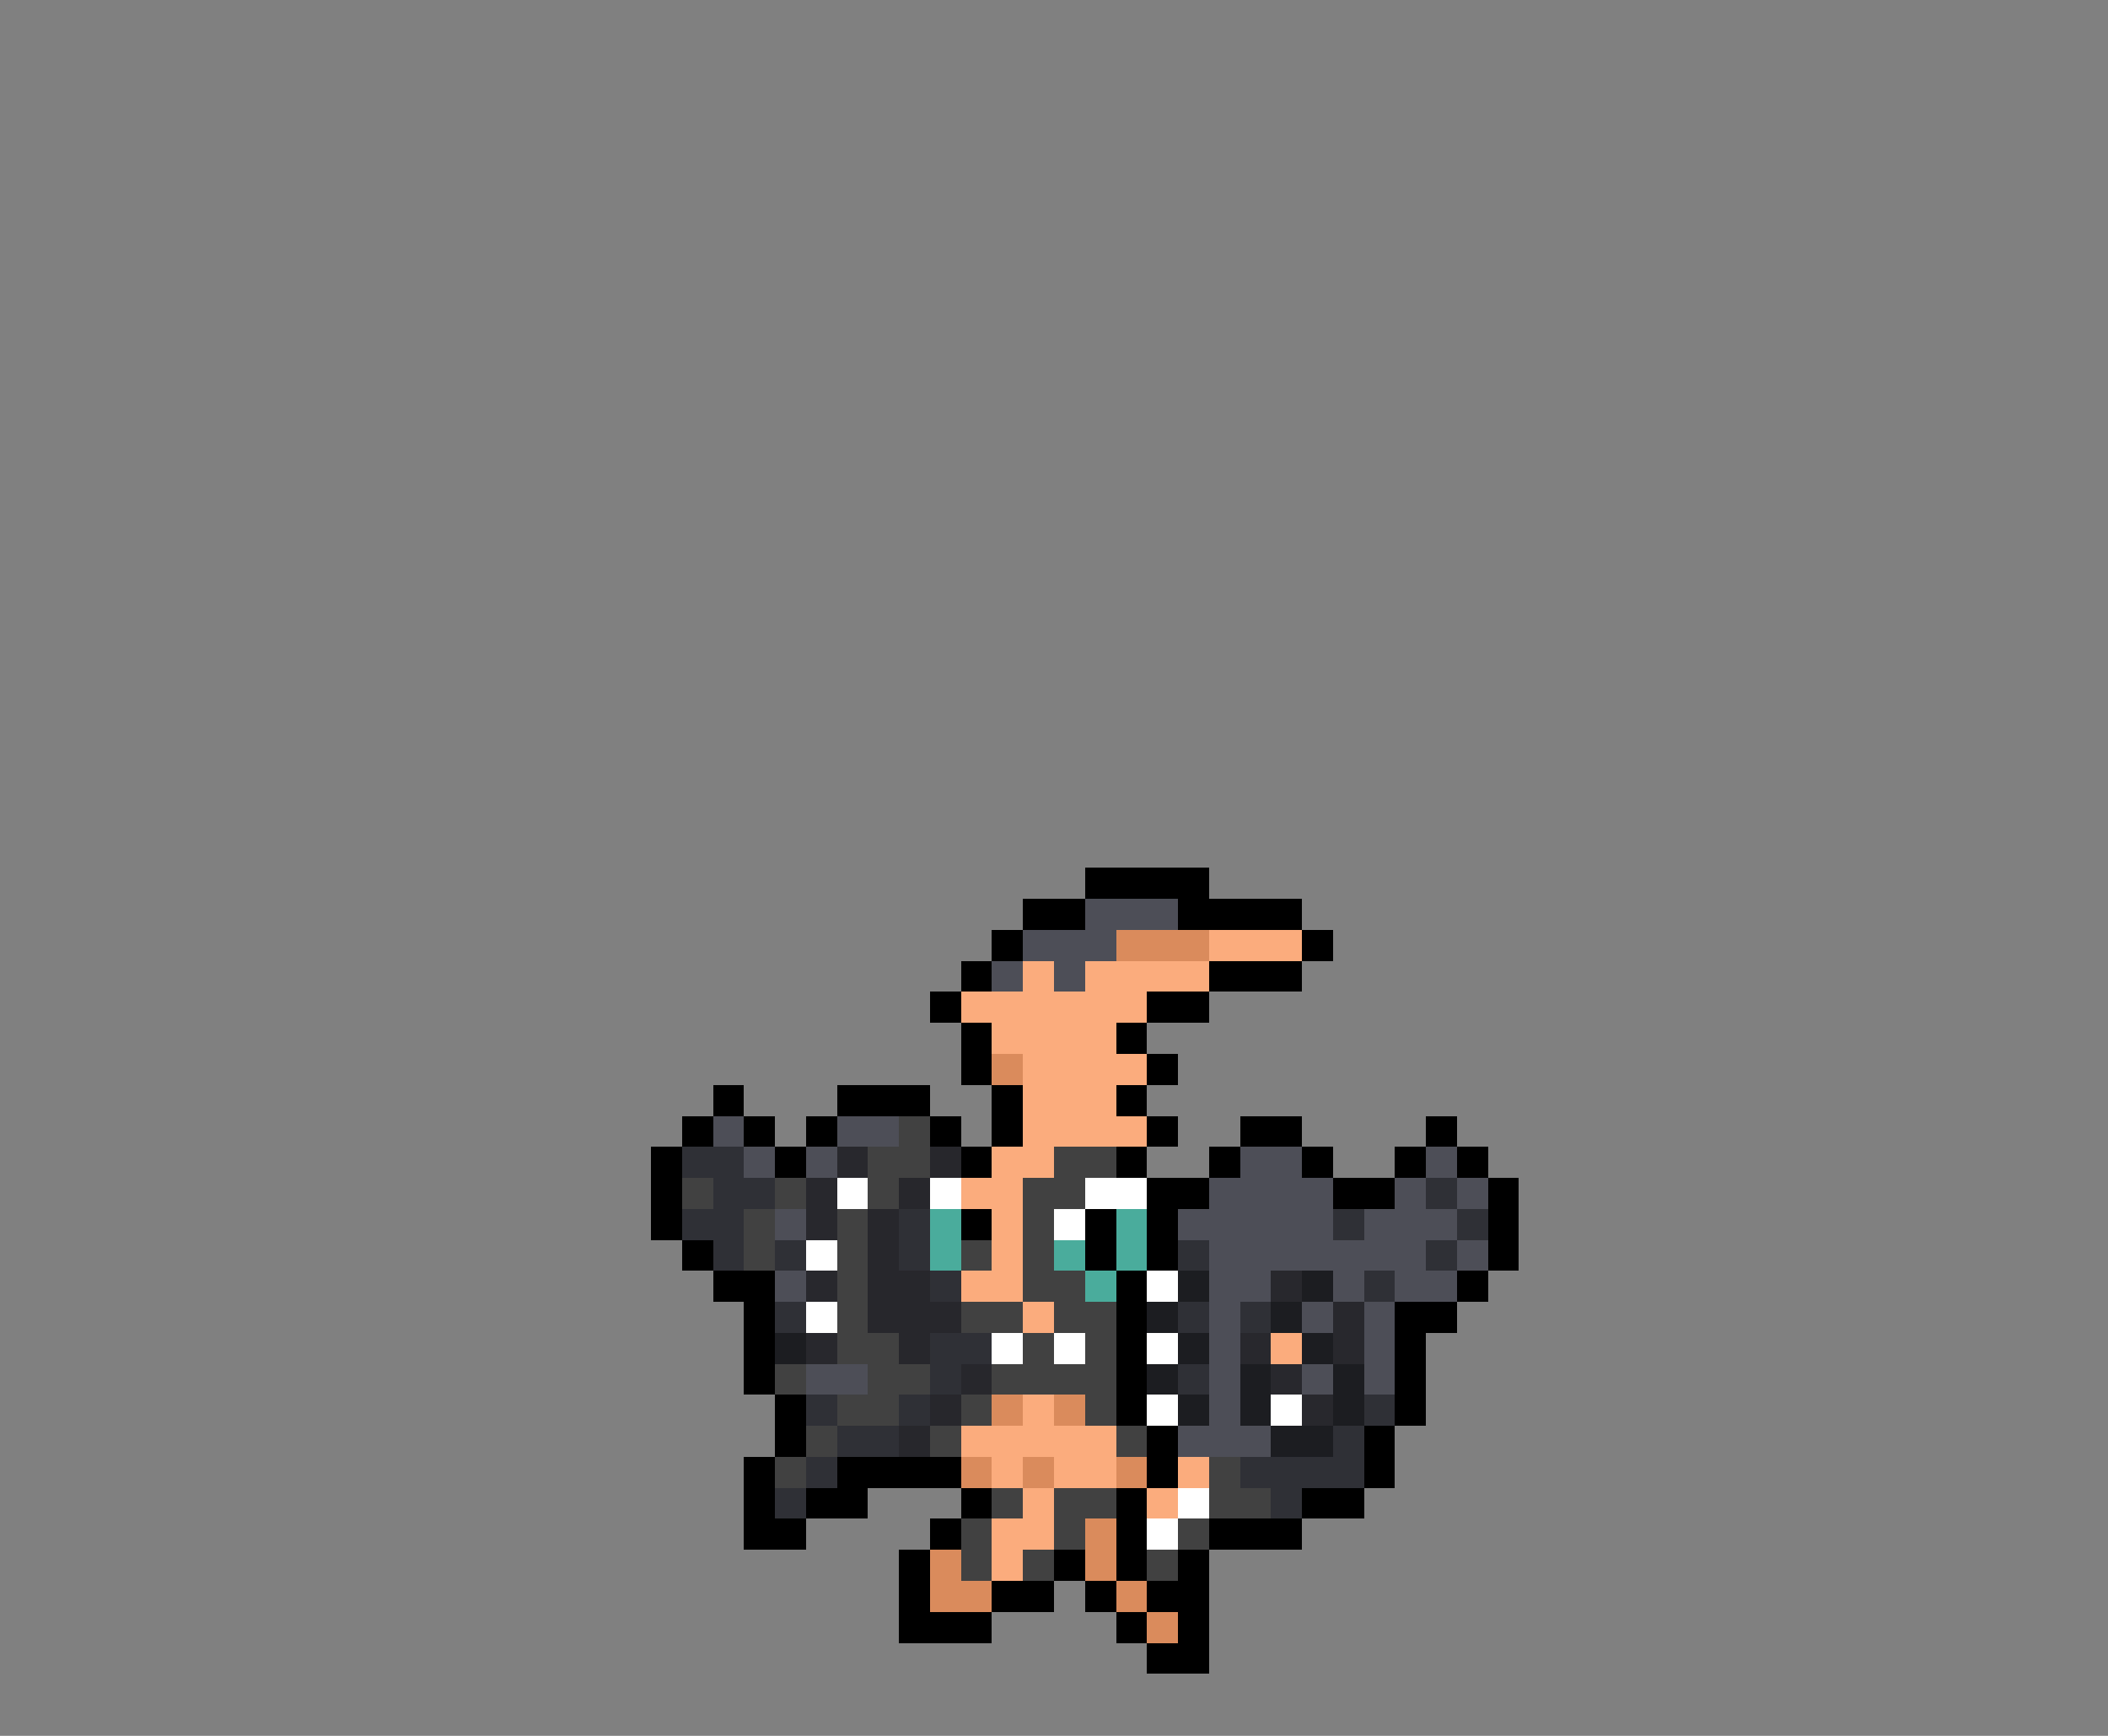 <svg xmlns="http://www.w3.org/2000/svg" viewBox="0 -0.5 68 56" shape-rendering="crispEdges">
<rect x="0" y="-0.5" width="68" height="56" fill="#808080" stroke="none"/>
<path stroke="#000000" d="M35 28h4M33 29h2M38 29h4M32 30h1M42 30h1M31 31h1M39 31h3M30 32h1M37 32h2M31 33h1M36 33h1M31 34h1M37 34h1M23 35h1M27 35h3M32 35h1M36 35h1M22 36h1M24 36h1M26 36h1M30 36h1M32 36h1M37 36h1M40 36h2M46 36h1M21 37h1M25 37h1M31 37h1M36 37h1M39 37h1M42 37h1M45 37h1M47 37h1M21 38h1M37 38h2M43 38h2M48 38h1M21 39h1M31 39h1M35 39h1M37 39h1M48 39h1M22 40h1M35 40h1M37 40h1M48 40h1M23 41h2M36 41h1M47 41h1M24 42h1M36 42h1M45 42h2M24 43h1M36 43h1M45 43h1M24 44h1M36 44h1M45 44h1M25 45h1M36 45h1M45 45h1M25 46h1M37 46h1M44 46h1M24 47h1M27 47h4M37 47h1M44 47h1M24 48h1M26 48h2M31 48h1M36 48h1M42 48h2M24 49h2M30 49h1M36 49h1M39 49h3M29 50h1M34 50h1M36 50h1M38 50h1M29 51h1M32 51h2M35 51h1M37 51h2M29 52h3M36 52h1M38 52h1M37 53h2" />
<path stroke="#4d4e57" d="M35 29h3M33 30h3M32 31h1M34 31h1M23 36h1M27 36h2M24 37h1M26 37h1M40 37h2M46 37h1M39 38h4M45 38h1M47 38h1M25 39h1M38 39h5M44 39h3M39 40h7M47 40h1M25 41h1M39 41h2M43 41h1M45 41h2M39 42h1M42 42h1M44 42h1M39 43h1M44 43h1M26 44h2M39 44h1M42 44h1M44 44h1M39 45h1M38 46h3" />
<path stroke="#da8b5c" d="M36 30h3M32 34h1M32 45h1M34 45h1M31 47h1M33 47h1M36 47h1M35 49h1M30 50h1M35 50h1M30 51h2M36 51h1M37 52h1" />
<path stroke="#fbac7d" d="M39 30h3M33 31h1M35 31h4M31 32h6M32 33h4M33 34h4M33 35h3M33 36h4M32 37h2M31 38h2M32 39h1M32 40h1M31 41h2M33 42h1M41 43h1M33 45h1M31 46h5M32 47h1M34 47h2M38 47h1M33 48h1M37 48h1M32 49h2M32 50h1" />
<path stroke="#414141" d="M29 36h1M28 37h2M34 37h2M22 38h1M25 38h1M28 38h1M33 38h2M24 39h1M27 39h1M33 39h1M24 40h1M27 40h1M31 40h1M33 40h1M27 41h1M33 41h2M27 42h1M31 42h2M34 42h2M27 43h2M33 43h1M35 43h1M25 44h1M28 44h2M32 44h4M27 45h2M31 45h1M35 45h1M26 46h1M30 46h1M36 46h1M25 47h1M39 47h1M32 48h1M34 48h2M39 48h2M31 49h1M34 49h1M38 49h1M31 50h1M33 50h1M37 50h1" />
<path stroke="#2f3036" d="M22 37h2M23 38h2M46 38h1M22 39h2M29 39h1M43 39h1M47 39h1M23 40h1M25 40h1M29 40h1M38 40h1M46 40h1M30 41h1M44 41h1M25 42h1M38 42h1M40 42h1M30 43h2M30 44h1M38 44h1M26 45h1M29 45h1M44 45h1M27 46h2M43 46h1M26 47h1M40 47h4M25 48h1M41 48h1" />
<path stroke="#28282d" d="M27 37h1M26 38h1M26 39h1M26 41h1M41 41h1M43 42h1M26 43h1M40 43h1M43 43h1M41 44h1M42 45h1" />
<path stroke="#27272c" d="M30 37h1M29 38h1M28 39h1M28 40h1M28 41h2M28 42h3M29 43h1M31 44h1M30 45h1M29 46h1" />
<path stroke="#ffffff" d="M27 38h1M30 38h1M35 38h2M34 39h1M26 40h1M37 41h1M26 42h1M32 43h1M34 43h1M37 43h1M37 45h1M41 45h1M38 48h1M37 49h1" />
<path stroke="#4aac9c" d="M30 39h1M36 39h1M30 40h1M34 40h1M36 40h1M35 41h1" />
<path stroke="#1c1d21" d="M38 41h1M42 41h1M37 42h1M41 42h1M25 43h1M38 43h1M42 43h1M37 44h1M40 44h1M43 44h1M38 45h1M40 45h1M43 45h1M41 46h2" />
</svg>